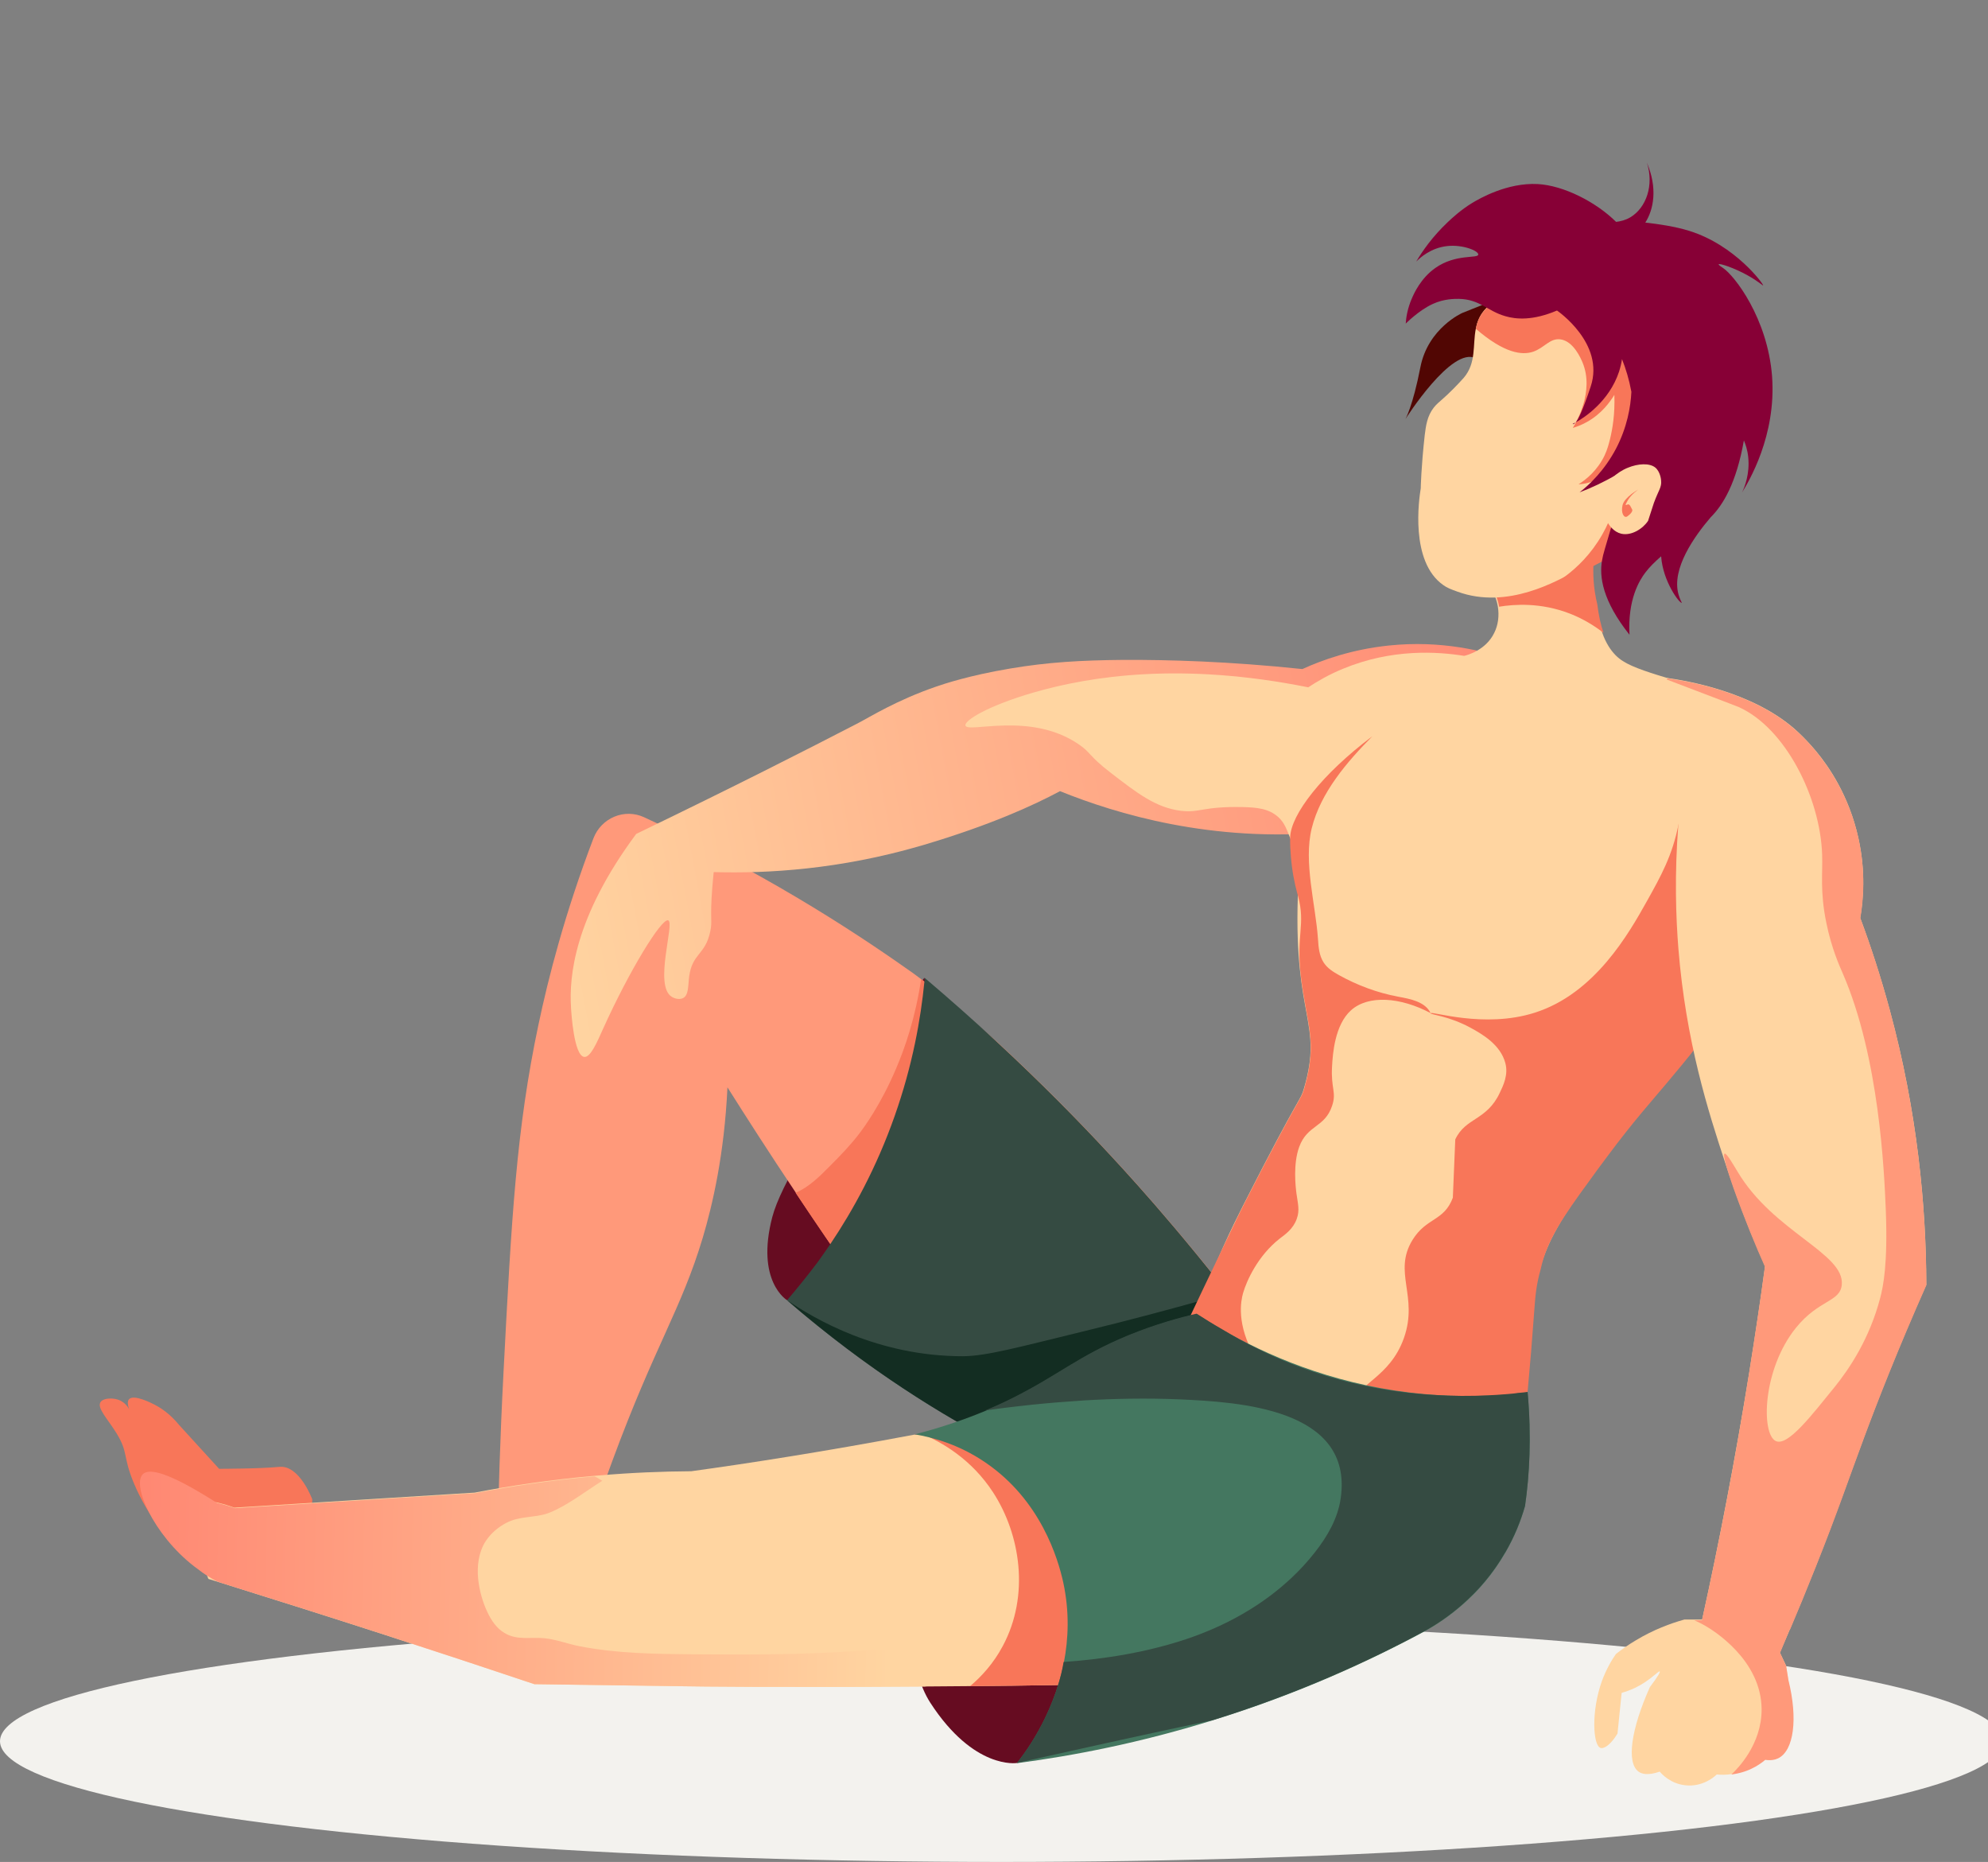 <svg width="110" height="103" viewBox="0 0 110 103" xmlns="http://www.w3.org/2000/svg" fill="none"><rect x="0" y="0" width="110" height="103" fill="#808080" stroke="none"/><g clip-path="url(#a)"><ellipse cx="55.42" cy="96.323" rx="55.42" ry="6.678" fill="#F3F2EE"/><path d="M51.149 54.089s-7.483 9.667-8.416 13.234c-.933 3.568.818 4.604.818 4.604s7.926-1.593 8.551-6.422c.616-4.838-.952-11.416-.952-11.416zM56.266 97.527s-2.376.391-4.79-3.333-.846-14.857-.846-14.857 8.099.743 9.667 3.998c1.558 3.255.471 11.338.471 11.338l-4.502 2.854z" fill="#660C21"/><path d="M17.28 82.944s-.702-1.906-1.818-1.799c-1.116.108-3.338.108-3.338.108l-2.222-2.434c-.491-.606-1.01-.938-1.347-1.114-.173-.088-1.125-.577-1.404-.313-.135.127-.067.391 0 .577-.019-.039-.231-.479-.76-.577-.231-.049-.664-.049-.818.156-.24.323.375.929.875 1.74.654 1.065.337 1.231.933 2.698.856 2.092 2.232 3.49 2.751 4.017.433.44.827.772 1.116 1.007l5.973-2.639.058-1.427z" fill="#F87659"/><path d="M27.535 85.065l5.088-.635c.26-.792.683-2.063 1.26-3.617 2.366-6.412 3.809-8.367 5.002-12.345.539-1.808 1.193-4.604 1.366-8.318 1 1.583 2.289 3.597 3.78 5.825.606.909 1.241 1.857 1.905 2.825.481.704.981 1.427 1.491 2.15 1.837 2.62 3.838 5.327 5.877 7.878 6.272 7.859 12.966 14.29 16.929 12.179 1.308-.694 3.453-2.922 3.973-5.904.433-2.463-.346-4.819-1.529-6.989l-.317-.567c-.404-.586-.818-1.173-1.231-1.75l-.731-1.017c-1.981-2.707-3.857-5.034-5.425-6.891-1.51-1.789-2.741-3.138-3.53-3.988-1.818-1.965-3.905-4.076-6.272-6.265l-.01-.01c-.895-.792-1.693-1.466-2.366-2.023-.683-.557-1.241-.997-1.654-1.31l-.173-.127c-.394-.303-.616-.45-.616-.45-3.492-2.473-8.426-5.611-14.707-8.504-1.087-.508-2.376.029-2.809 1.163-1.577 4.135-2.491 7.692-3.039 10.292-1.231 5.816-1.491 10.693-1.934 19.187-.202 3.861-.288 7.057-.327 9.207z" fill="#FF997A"/><path d="M44.021 65.985c1.048 1.574 2.193 3.255 3.405 4.975.433 0 .856-.108 1.251-.293.693-.342 1.241-.938 1.597-1.623.327-.626.462-1.163.491-1.349.26-1.281 1.029-5.826 2.02-12.081-.779-.645-1.404-1.124-1.818-1.447-.317 2.15-.904 3.822-1.385 4.946-.846 1.994-1.77 3.255-2.097 3.675-.481.616-1.02 1.173-1.568 1.72-.568.577-1.173 1.173-1.895 1.476z" fill="#F87659"/><path d="M43.55 71.928c3.607 3.118 6.983 5.337 9.754 6.92.702.401 1.376.763 1.991 1.085 5.906 3.069 8.253 3.02 9.513 2.854 1.876-.244 3.472-.977 4.761-1.838 1.433-.958 2.482-2.072 3.116-2.815l.039-.049-.356-.518c-.404-.587-.818-1.173-1.231-1.75l-.731-1.017c-1.982-2.707-3.857-5.034-5.425-6.891-1.51-1.789-2.741-3.138-3.53-3.988-1.818-1.965-3.905-4.076-6.271-6.265l-.01-.01c-1.251-1.163-2.588-2.346-4.002-3.548l-.019.205c-.202 2.062-.654 4.633-1.654 7.458-1 2.835-2.289 5.18-3.549 7.057-.24.352-.481.694-.712 1.016-.606.802-1.173 1.496-1.683 2.092z" fill="#354B42"/><path d="M31.594 55.712c.019.352.164 2.678.731 2.756.346.039.702-.792 1.048-1.564 1.452-3.216 3.232-6.119 3.598-5.992.385.137-.818 3.617.202 4.232.135.088.414.176.625.068.317-.166.269-.694.337-1.202.173-1.28.885-1.173 1.164-2.473.135-.626-.029-.645.115-2.453l.048-.538.029-.303c3.011.088 6.983-.156 11.427-1.447l.202-.059c3.713-1.105 6.07-2.19 7.532-2.971 3.126 1.261 8.388 2.854 14.852 2.268 2.578-.235 4.819-.772 6.685-1.368 1.116-2.717 2.232-5.444 3.338-8.162-1.366-.479-3.751-1.105-6.704-.792-2.03.215-3.646.792-4.761 1.3-4.078-.43-7.435-.518-9.898-.508-2.347.02-4.194.127-6.272.479-2.27.381-3.694.86-4.088.997-2.193.753-3.684 1.691-4.309 2.014-2.809 1.456-6.926 3.548-12.293 6.138-3.434 4.623-3.713 7.898-3.607 9.579z" fill="url(#b)"/><path d="M43.55 71.928c4.521 3.91 8.705 6.422 11.745 8.005 5.906 3.069 8.253 3.01 9.513 2.854 1.876-.244 3.472-.977 4.761-1.838.914-1.554 1.491-3.323 1.558-5.132-.212-.332-.452-.674-.731-1.017-1.299-1.564-2.857-2.395-3.973-2.844-1.578.44-3.838 1.056-6.579 1.72-3.492.85-5.261 1.339-6.55 1.349-4.733.01-8.253-2.082-9.744-3.099z" fill="#132D22"/><path d="M53.419 40.131c.087.459 3.559-.792 6.243 1.026.712.479.548.626 1.76 1.564 1.52 1.173 2.53 1.955 3.915 2.131 1.068.127 1.193-.254 3.444-.205.731.02 1.414.068 1.953.557.337.303.462.684.644 1.134.5 1.241.462 2.522.433 3.265-.221 6.735 1.404 6.969.346 10.586-.221.772-.087.039-3.395 6.539-.51 1.007-1.549 3.089-2.578 5.953l-.231.655-.443.137-1.029.323c-.375.225-.76.45-1.154.674-2.337 1.29-4.665 2.16-6.887 2.737l.462.362.192.156.346.274.106.078c6.204 4.799 10.369 7.468 13.87 9.266 1.529.782 2.924 1.398 4.309 1.955 1.145.459 2.164.772 3.049.928l.144-.078c.625-.352 1.597-.987 2.588-1.994.596-.606 1.193-1.349 1.712-2.248.269-1.134.577-2.776.914-5.64.115-.948.231-2.023.346-3.255.125-1.339.25-2.864.375-4.604.048-.655.096-1.32.346-2.199.462-1.642 1.26-2.913 2.655-4.838.308-.43.644-.889 1.02-1.388 1.481-1.994 2.539-3.157 3.28-4.047 1.991-2.365 6.608-7.839 7.108-13.068.115-1.144.029-2.268-.327-3.343-.452-1.388-1.202-2.297-1.876-3.089-.173-.205-.346-.401-.519-.577-.125-.137-.26-.264-.385-.381 0 0-.519-.498-1.106-.919-.981-.713-4.107-1.241-5.262-1.994-.279-.176-.548-.44-.779-.811-.125-.205-.25-.45-.346-.733-.154-.43-.269-.948-.346-1.574-.452-1.838-.115-3.402.125-4.203-1.972.811-3.944 1.613-5.925 2.424l-.558.225c.51.469.827 1.066.923 1.672.077.498.019 1.007-.202 1.447-.471.968-1.501 1.232-1.664 1.271-1.462-.235-3.992-.411-6.704.714-.741.303-1.376.665-1.924 1.026-7.012-1.407-12.043-.626-15.217.293-2.511.733-3.809 1.535-3.751 1.818z" fill="#FFD5A1"/><path d="M82.025 31.892c.51.469.827 1.066.923 1.671.847-.137 2.299-.244 3.915.381.779.303 1.395.704 1.866 1.065-.154-.43-.269-.948-.346-1.574-.452-1.838-.115-3.401.125-4.203-1.606.948-3.213 1.896-4.819 2.835-.356-.313-.769-.43-1.106-.41-.24.02-.442.098-.558.235z" fill="#F87659"/><path d="M11.528 87.342l.664.205c3.001.938 6.031 1.896 9.08 2.883 2.799.909 5.56 1.818 8.292 2.737l8.426.117c.394.01 5.136.068 13.207.01l2.472-.02c1.52-.01 3.145-.029 4.867-.059 2.078-.029 4.3-.068 6.647-.108 1.289-.029 2.443-.049 3.492-.078 1.962-.059 3.54-.127 4.829-.235 1.962-.841 3.732-1.71 5.3-2.561l.144-.078c.625-.352 1.606-.987 2.588-1.994 1.299-2.444 1.347-5.288-.019-7.556-1.962-3.245-6.685-3.568-10.09-3.929-4.059-.43-7.099-.029-11.466.821l-.269.049c-.702.137-1.443.293-2.222.45-1.876.381-4.002.821-6.512 1.3l-.375.068c-4.925.929-9.148 1.584-12.331 2.023-1.597.01-3.309.078-5.136.235l-.25.02c-2.405.215-4.617.547-6.599.928l-13.303.831c-.26-.098-.596-.205-.991-.293-.664-.137-1.125-.244-1.347-.127-.337.205-.404 1.105.904 4.359z" fill="#FFD5A1"/><path d="M83.046 16.458l-2.126.85s-1.905.831-2.328 3.011c-.423 2.17-.827 2.864-.827 2.864s2.559-4.047 3.886-3.362c1.328.674 1.395-3.362 1.395-3.362z" fill="#510603"/><path d="M79.852 32.361c.231.166.423.235.798.371 2.789 1.017 5.55-.635 6.464-1.104l.904-.401c1.125-.508 2.135-.997 3.001-1.584 1.087-.743 1.933-1.622 2.463-2.874 1.558-3.724-.385-9.12-4.107-10.683-2.636-1.105-5.675.127-5.829.186-.596.244-1.048.44-1.433.909-.26.313-.385.655-.452.997-.183.919.038 1.896-.673 2.727-.058.059-.404.459-.904.929-.462.43-.577.489-.75.713-.365.469-.433.987-.5 1.515-.202 1.818-.221 2.952-.221 2.952-.096.587-.606 4.047 1.241 5.347z" fill="#FFD5A1"/><path d="M81.66 18.188c1.597 1.378 2.568 1.466 3.165 1.271.635-.215.933-.772 1.529-.684.722.108 1.126 1.075 1.212 1.28.664 1.603-.356 3.313-.539 3.616.231-.068.49-.166.77-.322.818-.45 1.289-1.114 1.529-1.505.038 1.065-.106 1.896-.24 2.444-.077.303-.144.567-.298.899-.404.85-1.039 1.349-1.443 1.603.24-.01.914-.078 1.529-.596.452-.381.673-.821.769-1.056.048.684.106 2.522-.991 4.438-1.222 2.141-3.097 3.001-3.694 3.245.231-.098 3.886-1.662 6.06-3.167.837-.577 1.481-1.173 2.001-1.984.173-.274.327-.567.462-.88 1.558-3.724-.385-9.12-4.107-10.684-2.636-1.104-5.675.127-5.829.186-.596.244-1.048.44-1.433.909-.26.293-.385.635-.452.987z" fill="#F87659"/><path d="M78.111 16.536c.115-.284.5-1.144 1.308-1.711 1.135-.801 2.357-.508 2.376-.743.019-.205-.856-.567-1.722-.469-.895.098-1.491.635-1.712.86.337-.577.895-1.378 1.741-2.18.25-.235.721-.675 1.356-1.065.404-.244 1.943-1.134 3.626-1.046 1.433.078 3.222.987 4.338 2.092.25-.029.529-.098.789-.254.885-.528 1.318-1.789.914-3.02.596 1.388.385 2.58-.087 3.313.712.078 1.654.215 2.434.459 2.549.792 4.127 2.972 4.088 3.02-.01.02-.279-.235-.856-.557-.77-.43-1.578-.684-1.606-.616-.019.039.192.176.24.205.635.42 2.463 2.776 2.713 5.982.25 3.304-1.308 5.865-1.664 6.441.144-.284.442-1.046.346-1.955-.038-.401-.154-.723-.24-.929-.414 2.346-1.145 3.568-1.837 4.252-.904 1.056-2.184 2.854-1.78 4.271.067.244.183.459.183.459-.106.068-1.048-1.163-1.145-2.571-.365.323-.635.587-.866.889-.337.44-.991 1.495-.885 3.45-1.501-1.886-1.674-3.216-1.52-4.105.067-.401.173-.674.5-1.808.308-1.065.491-1.955.606-2.541.077-.205.173-.459.269-.762l-.539.342c-.75.44-1.453.762-2.078.997.539-.42 1.376-1.202 2.02-2.424.606-1.163.808-2.297.847-3.138-.125-.674-.308-1.28-.52-1.808-.029.215-.087.45-.163.694-.548 1.652-1.933 2.551-2.395 2.805.144-.176.394-.674.827-1.984.798-2.395-1.866-4.203-1.866-4.203-1.337.567-2.26.489-2.857.313-1-.284-1.404-.938-2.578-.958-.221 0-.808-.01-1.443.283-.77.352-1.491 1.085-1.491 1.085.019-.332.096-.821.327-1.368zM96.31 27.366l.067-.117-.067.117zM87.018 23.447l.154-.078c-.115.147-.154.078-.154.078z" fill="#870036"/><path d="M91.519 27.806c.25-.684.433-.85.394-1.222 0-.049-.048-.498-.327-.723-.625-.498-2.491.088-2.857 1.378-.25.88.183 2.101.981 2.287.558.127 1.193-.274 1.481-.713l.327-1.007z" fill="#FFD5A1"/><path d="M90.308 28.178c-.058-.088-.125-.313-.24-.274-.116.039-.192.108 0-.225.192-.332.577-.596.577-.596s-.76.42-.866.86c-.106.44.087.743.26.625.173-.117.327-.293.269-.391zM84.18 80.275c.231-1.975.481-4.516.721-7.859.048-.655.096-1.32.346-2.199.346-1.613 1.279-2.952 2.655-4.838.308-.43.644-.889 1.02-1.388 1.481-1.994 2.539-3.157 3.28-4.047 1.991-2.366 6.608-7.839 7.108-13.069-1.414-3.401-2.52-5.474-2.52-5.474s0-.792-.192-1.544c-.491-.508-.991-.938-1.491-1.3l-.568.43c-1.654 1.124-1.135 3.9-1.664 6.617-.337 1.72-.981 2.874-1.751 4.252-.981 1.75-2.866 5.112-6.214 6.168-2.799.889-5.733-.117-5.752.029-.01.078 1.01.147 2.212.802.664.362 1.654.938 1.924 1.955.173.645-.115 1.241-.308 1.642-.721 1.544-1.895 1.359-2.463 2.58l-.135 3.225c-.491 1.31-1.462 1.085-2.232 2.336-1.097 1.789.337 3.108-.471 5.415-.789 2.248-2.693 2.551-2.597 3.548.106.899 1.828 1.974 9.09 2.717zM53.678 93.275c1.626-.02 3.242-.029 4.867-.059 2.212-.029 4.434-.068 6.647-.108 2.453-2.541 3.251-6.314 2.039-9.638-1.193-3.255-4.117-5.552-7.532-5.923l-2.222.45c-1.876.381-4.002.821-6.512 1.3 1.173.489 2.799 1.437 3.982 3.255 1.52 2.336 2.039 5.708.539 8.504-.519.977-1.193 1.701-1.808 2.219zM65.538 73.482c.144.264.337.528.596.782 1.222 1.153 2.982.899 3.319.841-1.068-1.867-.789-3.147-.673-3.568.192-.674.818-2.072 2.03-3.02.308-.235.741-.528.943-1.095.173-.479.058-.841-.019-1.407-.048-.371-.192-1.623.154-2.571.452-1.232 1.414-1.056 1.818-2.268.26-.762-.077-.958 0-2.199.038-.665.144-2.277 1.048-3.089.962-.86 2.732-.733 4.405.156-.308-.635-1.116-.782-1.799-.909-1.145-.215-2.251-.625-3.27-1.192-.317-.176-.645-.381-.847-.694-.25-.381-.288-.85-.317-1.31-.135-1.926-.808-4.242-.346-6.119.491-1.984 1.962-3.685 3.357-5.093-2.799 2.102-4.521 4.34-4.55 5.601-.019.733.096 1.593.096 1.593.106.841.279 1.427.346 1.671.414 1.564-.115 2.121.144 4.359.327 2.776.952 3.626.202 6.226-.221.772-.086.039-3.395 6.539-.231.45-.433.89-.846 1.74-1.029 2.141-1.847 3.861-2.395 5.024z" fill="#F87659"/><path d="M88.566 96.696c.164.049.414-.137.548-.284.173-.176.317-.401.385-.508l.231-2.258c.183-.049.443-.137.741-.274.846-.41 1.308-.968 1.366-.909.029.029-.048.205-.548.87-1.039 2.326-1.308 4.174-.625 4.672.163.117.49.235 1.173 0 .115.137.596.665 1.404.753.981.117 1.654-.498 1.751-.596.394.039 1.241.049 2.03-.479.183-.127.337-.264.471-.401.163.049.539.137.895-.039 0 0 .298-.147.51-.518.298-.518.327-1.935.048-3.812l-.125-.782-.337-.713.558-1.3c.404-.948.885-2.111 1.414-3.441 1.222-3.079 1.818-4.858 2.684-7.174.75-2.023 1.885-4.926 3.444-8.435-.01-4.32-.481-9.53-2.03-15.229-.491-1.808-1.039-3.489-1.626-5.063.164-.968.318-2.551-.105-4.428-.52-2.356-1.655-3.968-2.319-4.77 0 0-.529-.655-1.202-1.251-2.386-2.082-6.022-2.678-7.07-2.825l-.01.069c-.144.753-.26 1.632-.269 2.619-.038 2.268.462 4.135.914 5.405-.221 2.805-.135 5.151 0 6.862.414 5.181 1.674 9.09 2.568 11.798.163.499.327.968.49 1.427.625 1.769 1.241 3.235 1.741 4.35-.26 1.935-.558 3.89-.875 5.884-.77 4.75-1.645 9.315-2.607 13.674h-.981c-.77.215-1.703.557-2.693 1.153-.414.244-.77.499-1.097.753-.24.342-.539.85-.779 1.505-.596 1.662-.5 3.568-.067 3.695z" fill="#FFD5A1"/><path d="M12.192 87.547c3.001.938 6.031 1.896 9.08 2.883 2.799.909 5.56 1.818 8.301 2.737l8.426.117c.394.01 5.137.068 13.207.01.212-.635.096-1.251-.885-1.711-.885-.42-1.933-.332-2.924-.254-2.982.215-5.983.205-8.974.186-2.135-.019-4.29-.039-6.368-.45-.654-.127-1.299-.381-1.943-.44-.779-.078-1.491.137-2.203-.293-.442-.264-.721-.694-.933-1.134-.279-.587-.452-1.222-.519-1.857-.067-.713.019-1.466.414-2.082l.048-.068c.269-.391.654-.714 1.097-.948.77-.401 1.597-.264 2.347-.547 1.01-.391 2.049-1.212 2.963-1.779-.135-.088-.279-.176-.433-.244-2.414.215-4.617.547-6.599.928l-13.303.831c-.26-.098-.596-.205-.991-.293-2.741-1.75-3.723-1.896-4.069-1.613-.683.557.548 3.372 2.809 5.122.606.469 1.125.802 1.453.899z" fill="url(#c)"/><path d="M50.62 79.347c.923.156 2.395.528 3.886 1.544 3.078 2.082 4.04 5.337 4.328 6.656.346 1.613.289 3.108.029 4.438-.606 3.05-2.289 5.171-2.597 5.552 3.136-.411 6.81-1.124 10.812-2.365 4.752-1.466 8.724-3.294 11.889-5.004 1-.577 2.934-1.857 4.328-4.281.5-.86.846-1.72 1.087-2.561.25-1.72.365-3.832.144-6.305l-.173.02-.394.039-.154.02-.163.02c-1.635.147-3.549.166-5.666-.088-4.415-.538-7.926-2.082-10.331-3.47-.529-.303-1-.596-1.424-.87-.856.196-2.222.557-3.819 1.212-2.732 1.134-3.828 2.189-6.358 3.45-.423.215-.933.45-1.52.694-1.058.44-2.357.899-3.905 1.3z" fill="#447760"/><path d="M76.341 79.513l1.856.753c-.529-.459-1.174-.753-1.856-.753z" fill="#C22370"/><path d="M58.546 93.217c-.741 2.375-2.02 3.988-2.28 4.311 4.146-.929 7.772-1.73 10.812-2.365 2.337-.723 4.483-1.535 6.445-2.375 1.962-.841 3.732-1.711 5.3-2.561l.144-.078c.625-.352 1.597-.987 2.587-1.994.596-.606 1.193-1.349 1.712-2.248l.029-.039c.5-.86.846-1.72 1.087-2.561.25-1.72.365-3.832.144-6.304l-.173.019-.394.039-.154.02-.163.019c-3.203.293-8.57.254-14.15-2.532-.654-.322-1.27-.674-1.856-1.026-.529-.303-1-.596-1.424-.87h-.01c-.856.195-2.222.557-3.819 1.212-2.732 1.134-3.828 2.189-6.358 3.45-.423.215-.933.45-1.52.694.587-.088 1.501-.205 2.616-.323.846-.088 1.808-.166 2.847-.235 1.645-.098 3.473-.137 5.3-.059 3.213.147 9.629.479 8.917 5.464-.154 1.105-.731 2.111-1.424 2.991-.404.518-.846.997-1.318 1.437-1.645 1.544-3.674 2.659-5.81 3.372-2.107.704-4.434 1.105-6.781 1.261-.077.479-.183.889-.308 1.28z" fill="#354B42"/><path d="M96.213 39.115c-.096-.039-1.26-.489-3.578-1.368l-.404-.156.01-.068c1.058.147 4.684.733 7.07 2.825.673.587 1.202 1.251 1.202 1.251.654.801 1.799 2.414 2.318 4.77.414 1.877.27 3.46.106 4.428.587 1.564 1.135 3.255 1.626 5.063 1.539 5.698 2.01 10.908 2.029 15.229-1.558 3.519-2.693 6.412-3.443 8.435-.866 2.317-1.453 4.096-2.684 7.174-.529 1.329-1.01 2.492-1.414 3.441h-.019l-.539 1.3.337.714.125.782c.539 2.16.298 3.9-.558 4.33-.163.078-.394.137-.721.088-.183.156-.442.342-.779.499-.433.205-.827.274-1.097.313.337-.313 1.683-1.662 1.674-3.616-.019-2.737-2.703-4.369-3.088-4.594-.25-.147-.481-.254-.635-.323h.423c.962-4.359 1.847-8.914 2.607-13.674.317-1.994.616-3.949.875-5.884-.5-1.114-1.106-2.58-1.741-4.35-.279-.801-.616-1.847-.49-1.906.115-.049.548.723.712.987 1.991 3.362 5.954 4.526 5.772 6.275-.096.948-1.27.811-2.53 2.365-1.866 2.307-1.943 5.894-1.116 6.275.664.303 2.001-1.456 3.242-2.981.808-.997 1.933-2.659 2.53-4.936.163-.626.432-1.867.307-4.936-.086-2.043-.355-8.357-2.375-13.01-.174-.401-.626-1.388-.914-2.815-.356-1.73-.193-2.707-.231-3.773-.106-3.157-2.039-6.998-4.608-8.152z" fill="#FF997A"/></g><defs><linearGradient id="b" x1="29.537" y1="50.529" x2="85.065" y2="40.144" gradientUnits="userSpaceOnUse"><stop stop-color="#FFD5A1"/><stop offset="1" stop-color="#FF8873"/></linearGradient><linearGradient id="c" x1="49.338" y1="87.801" x2="7.983" y2="86.944" gradientUnits="userSpaceOnUse"><stop stop-color="#FFD5A1"/><stop offset="1" stop-color="#FF8873"/></linearGradient><clipPath id="a"><path fill="#fff" d="M0 0h110v103h-110z"/></clipPath></defs></svg>